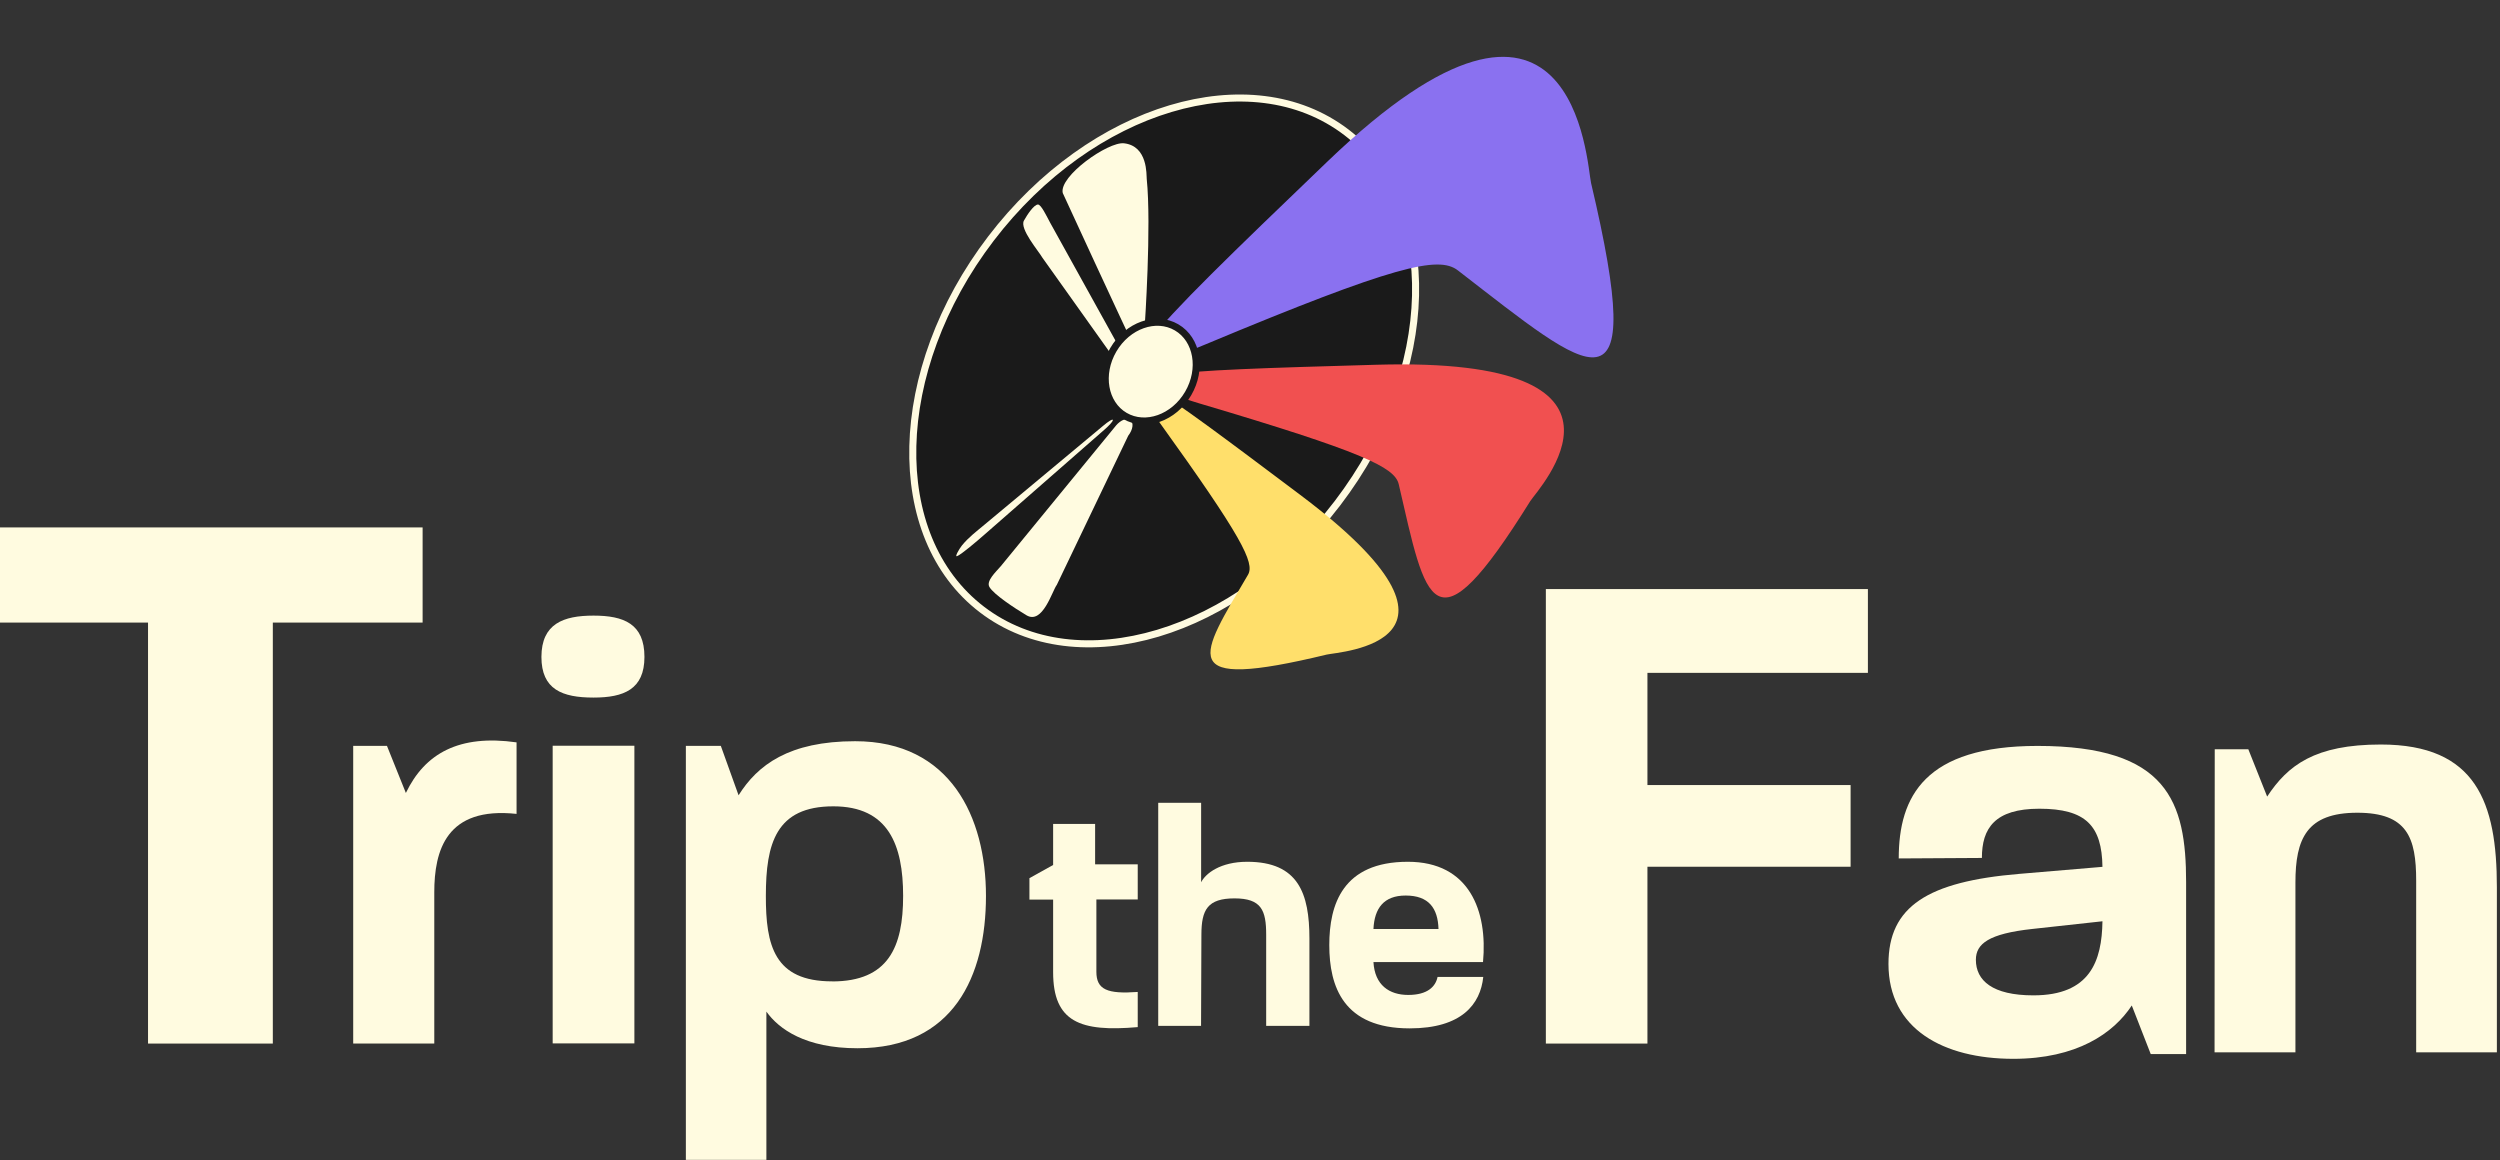 <?xml version="1.0" encoding="UTF-8" standalone="no"?>
<!DOCTYPE svg PUBLIC "-//W3C//DTD SVG 1.1//EN" "http://www.w3.org/Graphics/SVG/1.1/DTD/svg11.dtd">
<svg width="100%" height="100%" viewBox="0 0 711 330" version="1.1" xmlns="http://www.w3.org/2000/svg" xmlns:xlink="http://www.w3.org/1999/xlink" xml:space="preserve" xmlns:serif="http://www.serif.com/" style="fill-rule:evenodd;clip-rule:evenodd;stroke-miterlimit:10;">
    <rect x="0" y="0" width="711" height="330" fill="#333333" stroke="none"/>
    <path d="M380.377,143.116C408.993,105.633 410.127,58.403 382.91,37.624C355.693,16.845 310.431,30.386 281.814,67.869C253.198,105.351 252.064,152.582 279.281,173.361C306.498,194.14 351.76,180.599 380.377,143.116Z" style="fill:rgb(26,26,26);fill-rule:nonzero;stroke:rgb(255,251,224);stroke-width:2px;"/>
    <path d="M354.93,163.46C356.917,160.107 353.162,152.663 329.787,120.165C315.102,99.75 326.673,108.341 369.814,140.765C425.93,182.927 380.63,185.365 377.337,186.159C333.641,196.717 341.284,186.721 354.93,163.46Z" style="fill:rgb(255,223,107);fill-rule:nonzero;"/>
    <path d="M279.471,149.649L313.672,121.144C315.237,119.818 316.513,119.043 316.473,119.45L316.473,119.569C316.438,119.917 315.435,121.025 314.109,122.187L279.699,152.286C278.095,153.691 273.243,157.858 272.141,158.186C271.505,158.379 272.732,156.199 273.561,155.146C275.473,152.783 277.956,150.935 279.471,149.649Z" style="fill:rgb(255,251,224);fill-rule:nonzero;"/>
    <path d="M300.562,166.325L320.863,123.93C322.224,122.177 322.497,120.185 321.459,119.565L321.161,119.386C320.272,118.859 318.708,119.515 317.461,120.94L284.651,160.996C283.161,162.72 280.39,165.257 281.398,166.956C282.669,169.081 288.43,172.89 291.931,174.981C296.534,177.727 299.251,168.018 300.562,166.325Z" style="fill:rgb(255,251,224);fill-rule:nonzero;"/>
    <path d="M296.45,73.276L321.116,107.919C322.164,109.756 323.287,110.854 323.599,110.328L323.684,110.179C323.937,109.732 323.495,108.222 322.641,106.623L298.665,63.344C297.627,61.407 296.082,58.139 295.189,58.164C294.061,58.194 292.209,60.95 291.216,62.723C289.875,65.042 295.442,71.483 296.45,73.276Z" style="fill:rgb(255,251,224);fill-rule:nonzero;"/>
    <path d="M302.25,54.901C302.25,54.901 319.403,92.206 323.748,101.116C324.881,100.847 325.958,94.55 325.566,92.604C325.566,92.604 327.503,64.153 326.127,50.839C326.018,49.801 326.495,41.528 319.671,40.753C315.142,40.237 301.103,50.139 302.25,54.901Z" style="fill:rgb(255,251,224);fill-rule:nonzero;"/>
    <path d="M397.797,137.706C396.675,132.869 387.413,128.464 341.12,114.737C312.028,106.111 328.764,105.525 391.486,103.733C473.033,101.404 437.293,139.19 435.187,142.547C407.456,187.103 405.584,171.286 397.797,137.706Z" style="fill:rgb(241,80,80);fill-rule:nonzero;"/>
    <path d="M414.613,76.896C409.15,72.665 396.784,75.406 342.749,97.982C308.791,112.16 323.192,98.116 377.546,45.918C448.218,-21.949 451.272,46.792 452.494,52.031C468.936,121.541 452.633,106.27 414.613,76.896Z" style="fill:rgb(138,113,240);fill-rule:nonzero;"/>
    <path d="M337.911,111.913C341.975,104.961 340.505,96.54 334.628,93.105C328.751,89.67 320.693,92.52 316.629,99.472C312.565,106.424 314.034,114.844 319.911,118.28C325.788,121.715 333.847,118.865 337.911,111.913Z" style="fill:rgb(255,251,224);fill-rule:nonzero;stroke:rgb(26,26,26);stroke-width:2px;"/>
    <g>
        <path d="M42.1,177.06L0,177.06L0,150L120.19,150L120.19,177.06L77.59,177.06L77.59,296.79L42.1,296.79L42.1,177.06Z" style="fill:rgb(255,251,224);fill-rule:nonzero;"/>
        <path d="M100.45,212.12L110.05,212.12L115.43,225.52C120.82,214.27 130.58,208.81 146.91,211.13L146.91,231.47C126.91,229.32 123.51,241.89 123.51,253.79L123.51,296.79L100.45,296.79L100.45,212.12Z" style="fill:rgb(255,251,224);fill-rule:nonzero;"/>
        <path d="M168.8,175.08C177.38,175.08 183.28,177.39 183.28,186.82C183.28,196.08 177.38,198.39 168.8,198.39C159.88,198.39 153.98,196.08 153.98,186.82C154,177.39 160.21,175.08 168.8,175.08ZM157.18,212.08L180.42,212.08L180.42,296.75L157.18,296.75L157.18,212.08Z" style="fill:rgb(255,251,224);fill-rule:nonzero;"/>
        <path d="M195.06,212.12L205,212.12L210.05,226.18C215.44,217.58 224.36,210.8 243.21,210.8C270.31,210.8 280.41,232.46 280.41,254.8C280.41,277.62 271.16,298.12 243.88,298.12C229.07,298.12 221.5,292.67 217.96,287.7L217.96,329.87L195.06,329.87L195.06,212.12ZM236.65,279.12C252.65,279.12 256.85,269.36 256.85,254.81C256.85,240.26 252.64,229.32 237,229.32C220.67,229.32 217.81,239.9 217.81,254.79C217.79,268.84 220.15,279.1 236.65,279.1L236.65,279.12Z" style="fill:rgb(255,251,224);fill-rule:nonzero;"/>
        <path d="M299.51,276.49L299.51,255.85L292.77,255.85L292.77,249.75L299.51,246L299.51,234.32L311.45,234.32L311.45,245.81L323.57,245.81L323.57,255.81L311.81,255.81L311.81,276.37C311.81,281.48 314.95,282.74 323.57,282.11L323.57,292.11C307.23,293.54 299.51,290.67 299.51,276.49Z" style="fill:rgb(255,251,224);fill-rule:nonzero;"/>
        <path d="M329.4,228.31L341.6,228.31L341.6,250.92C342.86,248.41 347.08,245.09 354.71,245.09C369.26,245.09 372.4,254.09 372.4,266.98L372.4,291.75L360.1,291.75L360.1,265.82C360.1,258.91 358.76,255.5 351.1,255.5C343.44,255.5 341.68,258.73 341.68,265.82L341.58,291.75L329.4,291.75L329.4,228.31Z" style="fill:rgb(255,251,224);fill-rule:nonzero;"/>
        <path d="M378.05,268.78C378.05,257.29 381.82,245.09 400.4,245.09C417.91,245.09 423.12,259.09 421.77,273.62L390.61,273.62C390.98,280.17 395.11,282.96 400.5,282.96C406.06,282.96 408.3,280.53 408.84,277.84L421.84,277.84C421.04,285.56 415.74,292.47 400.92,292.47C382.08,292.47 378.05,280.62 378.05,268.78ZM409.11,264.2C408.93,258.28 406.33,254.69 399.77,254.69C393.58,254.69 390.89,258.28 390.61,264.2L409.11,264.2Z" style="fill:rgb(255,251,224);fill-rule:nonzero;"/>
        <path d="M439.64,167.53L531.23,167.53L531.23,191.36L468.53,191.36L468.53,223.27L526.31,223.27L526.31,246.5L468.53,246.5L468.53,296.79L439.64,296.79L439.64,167.53Z" style="fill:rgb(255,251,224);fill-rule:nonzero;"/>
        <path d="M537.08,274.14C537.08,257.79 548.21,250.72 574.29,248.53L597.94,246.53C597.77,234.87 593.24,230 580,230C567.3,230 563.65,235.57 563.65,244L540,244.14C540,226.45 547.48,212.14 579.47,212.14C616.47,212.14 621.73,227.98 621.73,250.9L621.73,299.78L611.67,299.78L606.28,285.96C601.07,293.88 590.63,301.13 572.55,301.13C552.73,301.11 537.08,292.68 537.08,274.14ZM578.29,283.08C594.46,283.08 597.77,273.3 597.94,262.01L577.94,264.2C565.6,265.55 561.94,268.41 561.94,272.96C561.94,278.86 566.64,283.08 578.29,283.08Z" style="fill:rgb(255,251,224);fill-rule:nonzero;"/>
        <path d="M629.87,213.09L639.42,213.09L644.78,226.55C650.64,217.63 658.35,211.74 677.11,211.74C704.24,211.74 710.11,228.23 710.11,252.29L710.11,299.29L687.16,299.29L687.16,250.49C687.16,238.21 684.64,231.14 670.41,231.14C656,231.14 652.82,238.55 652.82,251L652.82,299.29L629.82,299.29L629.87,213.09Z" style="fill:rgb(255,251,224);fill-rule:nonzero;"/>
    </g>
</svg>
